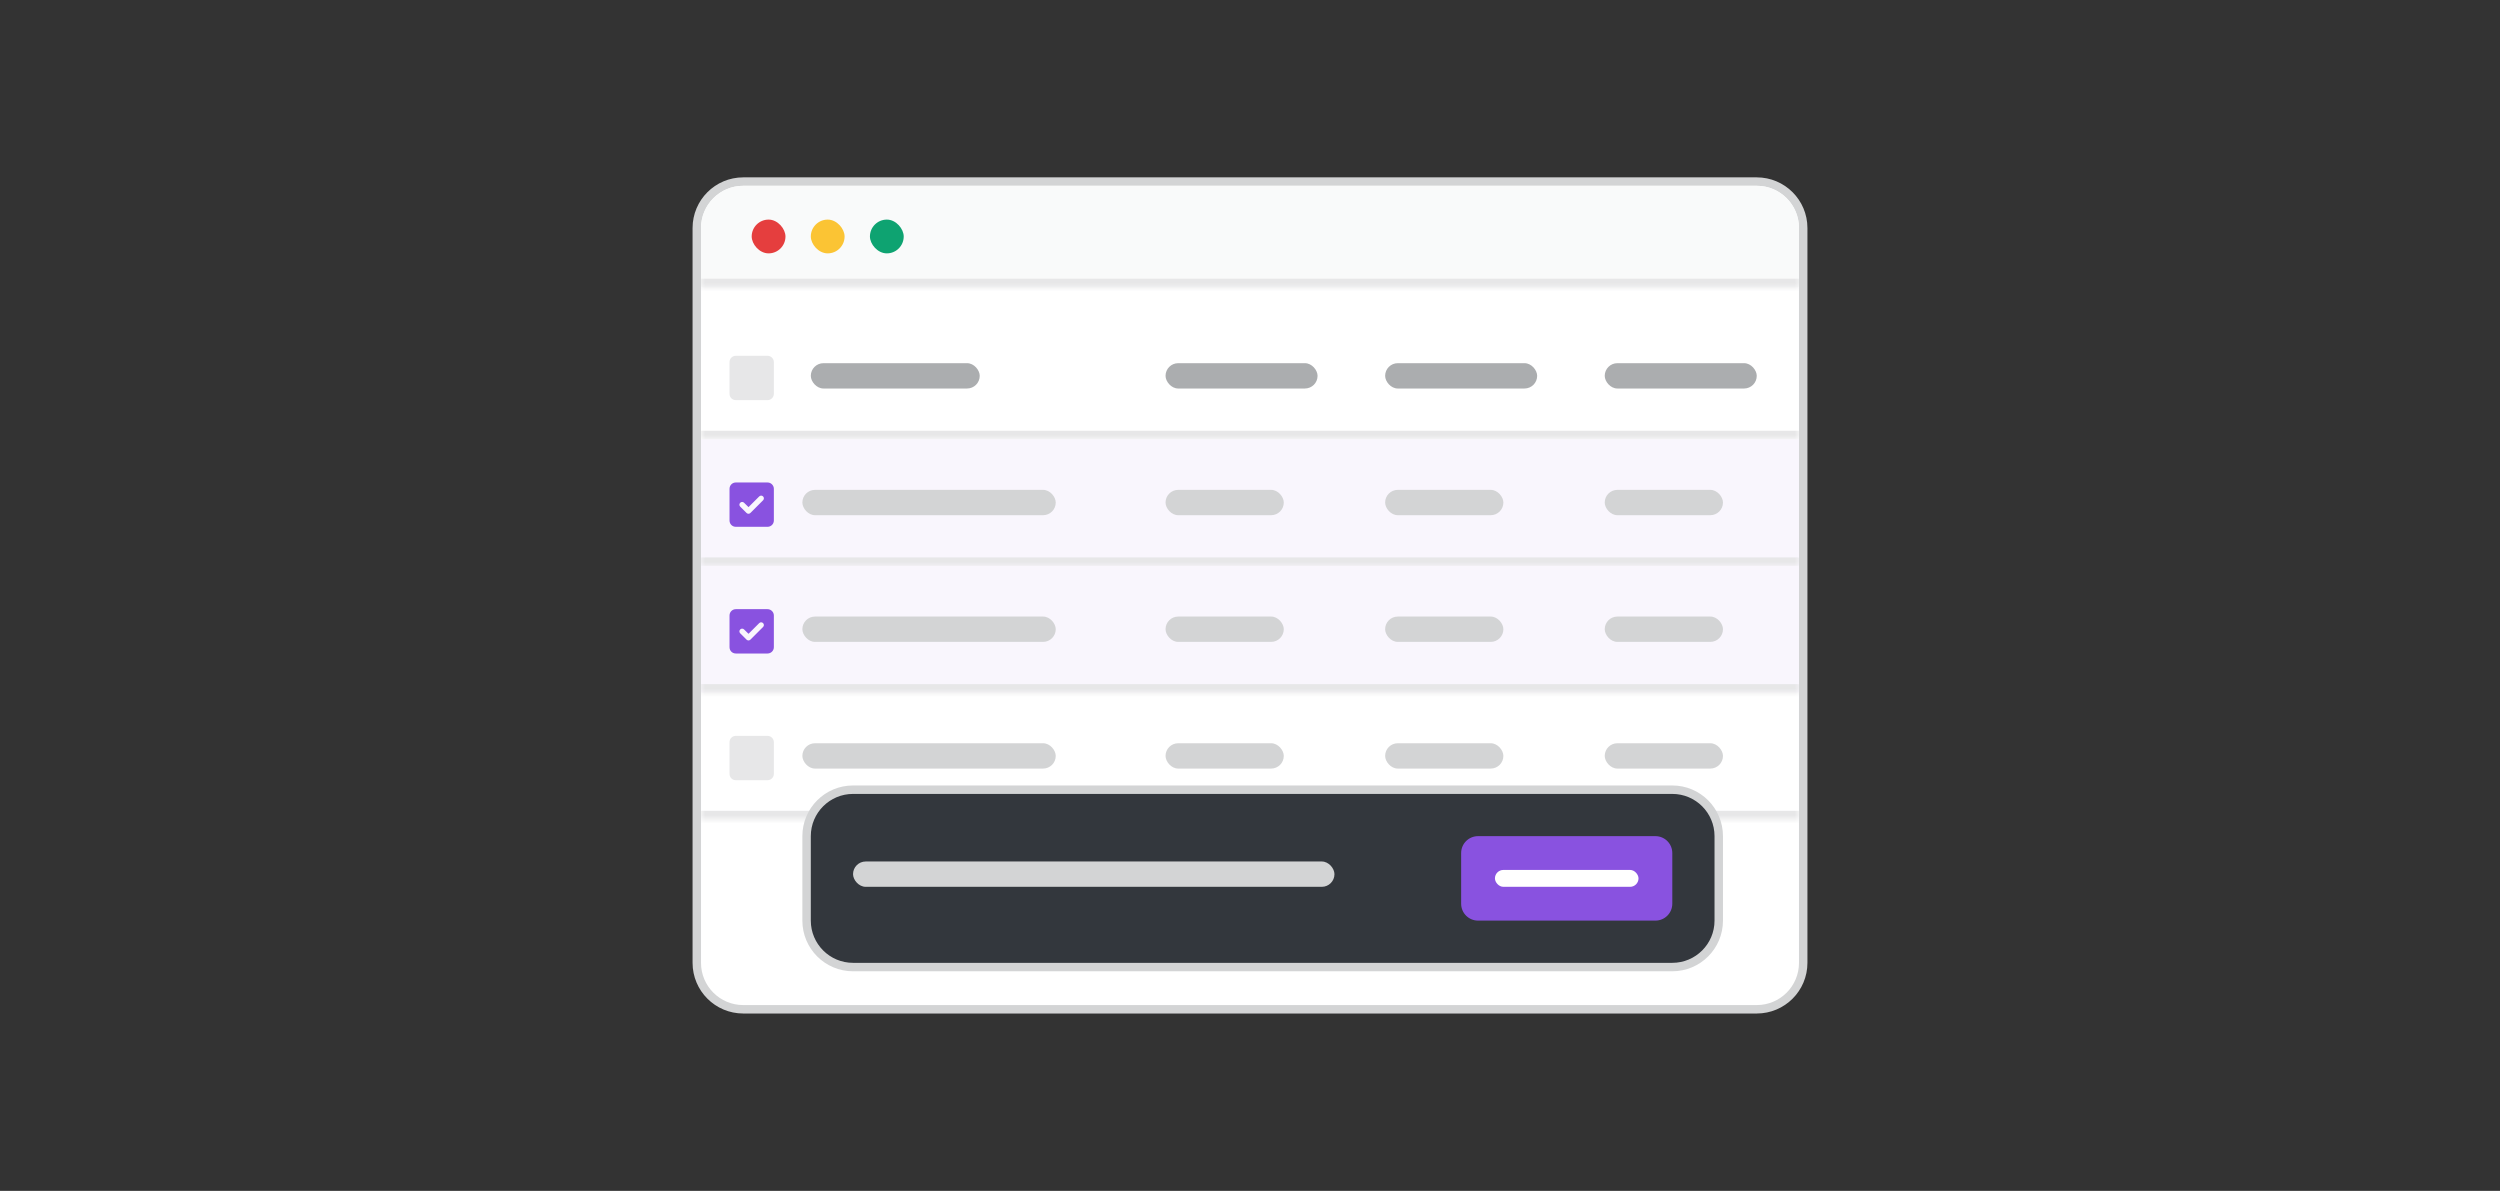 <svg width="296" height="141" viewBox="0 0 296 141" fill="none" xmlns="http://www.w3.org/2000/svg">
<rect x="0" y="0" width="296" height="141" fill="#333333" stroke="none"/>
<path d="M82.5 27C82.5 23.962 84.962 21.5 88 21.5H208C211.038 21.5 213.5 23.962 213.5 27V114C213.5 117.038 211.038 119.5 208 119.5H88C84.962 119.5 82.5 117.038 82.5 114V27Z" fill="white"/>
<path d="M82.5 27C82.5 23.962 84.962 21.5 88 21.5H208C211.038 21.5 213.5 23.962 213.5 27V114C213.5 117.038 211.038 119.5 208 119.5H88C84.962 119.5 82.5 117.038 82.5 114V27Z" stroke="#D3D4D5"/>
<mask id="path-2-inside-1_99_7327" fill="white">
<path d="M83 27C83 24.239 85.239 22 88 22H208C210.761 22 213 24.239 213 27V34H83V27Z"/>
</mask>
<path d="M83 27C83 24.239 85.239 22 88 22H208C210.761 22 213 24.239 213 27V34H83V27Z" fill="#F9FAFA"/>
<path d="M83 22H213H83ZM213 35H83V33H213V35ZM83 34V22V34ZM213 22V34V22Z" fill="#E7E7E8" mask="url(#path-2-inside-1_99_7327)"/>
<rect x="89" y="26" width="4" height="4" rx="2" fill="#E53E3E"/>
<rect x="96" y="26" width="4" height="4" rx="2" fill="#FBC434"/>
<rect x="103" y="26" width="4" height="4" rx="2" fill="#0EA371"/>
<path d="M83 43C83 39.686 85.686 37 89 37H206C209.314 37 212 39.686 212 43V91C212 94.314 209.314 97 206 97H89C85.686 97 83 94.314 83 91V43Z" fill="white"/>
<mask id="path-8-inside-2_99_7327" fill="white">
<path d="M83 37H213V52H83V37Z"/>
</mask>
<path d="M213 51H83V53H213V51Z" fill="#E7E7E8" mask="url(#path-8-inside-2_99_7327)"/>
<path d="M86.375 42.875C86.375 42.465 86.703 42.125 87.125 42.125H90.875C91.285 42.125 91.625 42.465 91.625 42.875V46.625C91.625 47.047 91.285 47.375 90.875 47.375H87.125C86.703 47.375 86.375 47.047 86.375 46.625V42.875Z" fill="#E7E7E8"/>
<rect x="96" y="43" width="20" height="3" rx="1.5" fill="#ABADAF"/>
<rect x="138" y="43" width="18" height="3" rx="1.5" fill="#ABADAF"/>
<rect x="164" y="43" width="18" height="3" rx="1.5" fill="#ABADAF"/>
<rect x="190" y="43" width="18" height="3" rx="1.5" fill="#ABADAF"/>
<mask id="path-15-inside-3_99_7327" fill="white">
<path d="M83 52H213V67H83V52Z"/>
</mask>
<path d="M83 52H213V67H83V52Z" fill="#F9F6FD"/>
<path d="M213 66H83V68H213V66Z" fill="#E7E7E8" mask="url(#path-15-inside-3_99_7327)"/>
<path d="M90.875 57.125C91.285 57.125 91.625 57.465 91.625 57.875V61.625C91.625 62.047 91.285 62.375 90.875 62.375H87.125C86.703 62.375 86.375 62.047 86.375 61.625V57.875C86.375 57.465 86.703 57.125 87.125 57.125H90.875ZM90.348 59.234C90.477 59.105 90.477 58.906 90.348 58.777C90.219 58.648 90.019 58.648 89.891 58.777L88.625 60.043L88.098 59.527C87.969 59.398 87.769 59.398 87.641 59.527C87.512 59.656 87.512 59.855 87.641 59.984L88.391 60.734C88.519 60.863 88.719 60.863 88.848 60.734L90.348 59.234Z" fill="#8952E0"/>
<rect x="95" y="58" width="30" height="3" rx="1.5" fill="#D3D4D5"/>
<rect x="138" y="58" width="14" height="3" rx="1.5" fill="#D3D4D5"/>
<rect x="164" y="58" width="14" height="3" rx="1.5" fill="#D3D4D5"/>
<rect x="190" y="58" width="14" height="3" rx="1.5" fill="#D3D4D5"/>
<mask id="path-22-inside-4_99_7327" fill="white">
<path d="M83 67H213V82H83V67Z"/>
</mask>
<path d="M83 67H213V82H83V67Z" fill="#F9F6FD"/>
<path d="M213 81H83V83H213V81Z" fill="#E7E7E8" mask="url(#path-22-inside-4_99_7327)"/>
<path d="M90.875 72.125C91.285 72.125 91.625 72.465 91.625 72.875V76.625C91.625 77.047 91.285 77.375 90.875 77.375H87.125C86.703 77.375 86.375 77.047 86.375 76.625V72.875C86.375 72.465 86.703 72.125 87.125 72.125H90.875ZM90.348 74.234C90.477 74.106 90.477 73.906 90.348 73.777C90.219 73.648 90.019 73.648 89.891 73.777L88.625 75.043L88.098 74.527C87.969 74.398 87.769 74.398 87.641 74.527C87.512 74.656 87.512 74.856 87.641 74.984L88.391 75.734C88.519 75.863 88.719 75.863 88.848 75.734L90.348 74.234Z" fill="#8952E0"/>
<rect x="95" y="73" width="30" height="3" rx="1.5" fill="#D3D4D5"/>
<rect x="138" y="73" width="14" height="3" rx="1.5" fill="#D3D4D5"/>
<rect x="164" y="73" width="14" height="3" rx="1.5" fill="#D3D4D5"/>
<rect x="190" y="73" width="14" height="3" rx="1.5" fill="#D3D4D5"/>
<mask id="path-29-inside-5_99_7327" fill="white">
<path d="M83 82H213V97H83V82Z"/>
</mask>
<path d="M213 96H83V98H213V96Z" fill="#E7E7E8" mask="url(#path-29-inside-5_99_7327)"/>
<path d="M86.375 87.875C86.375 87.465 86.703 87.125 87.125 87.125H90.875C91.285 87.125 91.625 87.465 91.625 87.875V91.625C91.625 92.047 91.285 92.375 90.875 92.375H87.125C86.703 92.375 86.375 92.047 86.375 91.625V87.875Z" fill="#E7E7E8"/>
<rect x="95" y="88" width="30" height="3" rx="1.5" fill="#D3D4D5"/>
<rect x="138" y="88" width="14" height="3" rx="1.5" fill="#D3D4D5"/>
<rect x="164" y="88" width="14" height="3" rx="1.5" fill="#D3D4D5"/>
<rect x="190" y="88" width="14" height="3" rx="1.5" fill="#D3D4D5"/>
<path d="M95.5 99C95.5 95.962 97.962 93.5 101 93.5H198C201.038 93.5 203.5 95.962 203.5 99V109C203.5 112.038 201.038 114.5 198 114.5H101C97.962 114.5 95.5 112.038 95.5 109V99Z" fill="#33373D"/>
<path d="M95.5 99C95.5 95.962 97.962 93.5 101 93.5H198C201.038 93.5 203.5 95.962 203.5 99V109C203.5 112.038 201.038 114.5 198 114.5H101C97.962 114.5 95.5 112.038 95.5 109V99Z" stroke="#D3D4D5"/>
<rect x="101" y="102" width="57" height="3" rx="1.5" fill="#D3D4D5"/>
<path d="M173 101C173 99.895 173.895 99 175 99H196C197.105 99 198 99.895 198 101V107C198 108.105 197.105 109 196 109H175C173.895 109 173 108.105 173 107V101Z" fill="#8952E0"/>
<rect x="177" y="103" width="17" height="2" rx="1" fill="white"/>
</svg>
